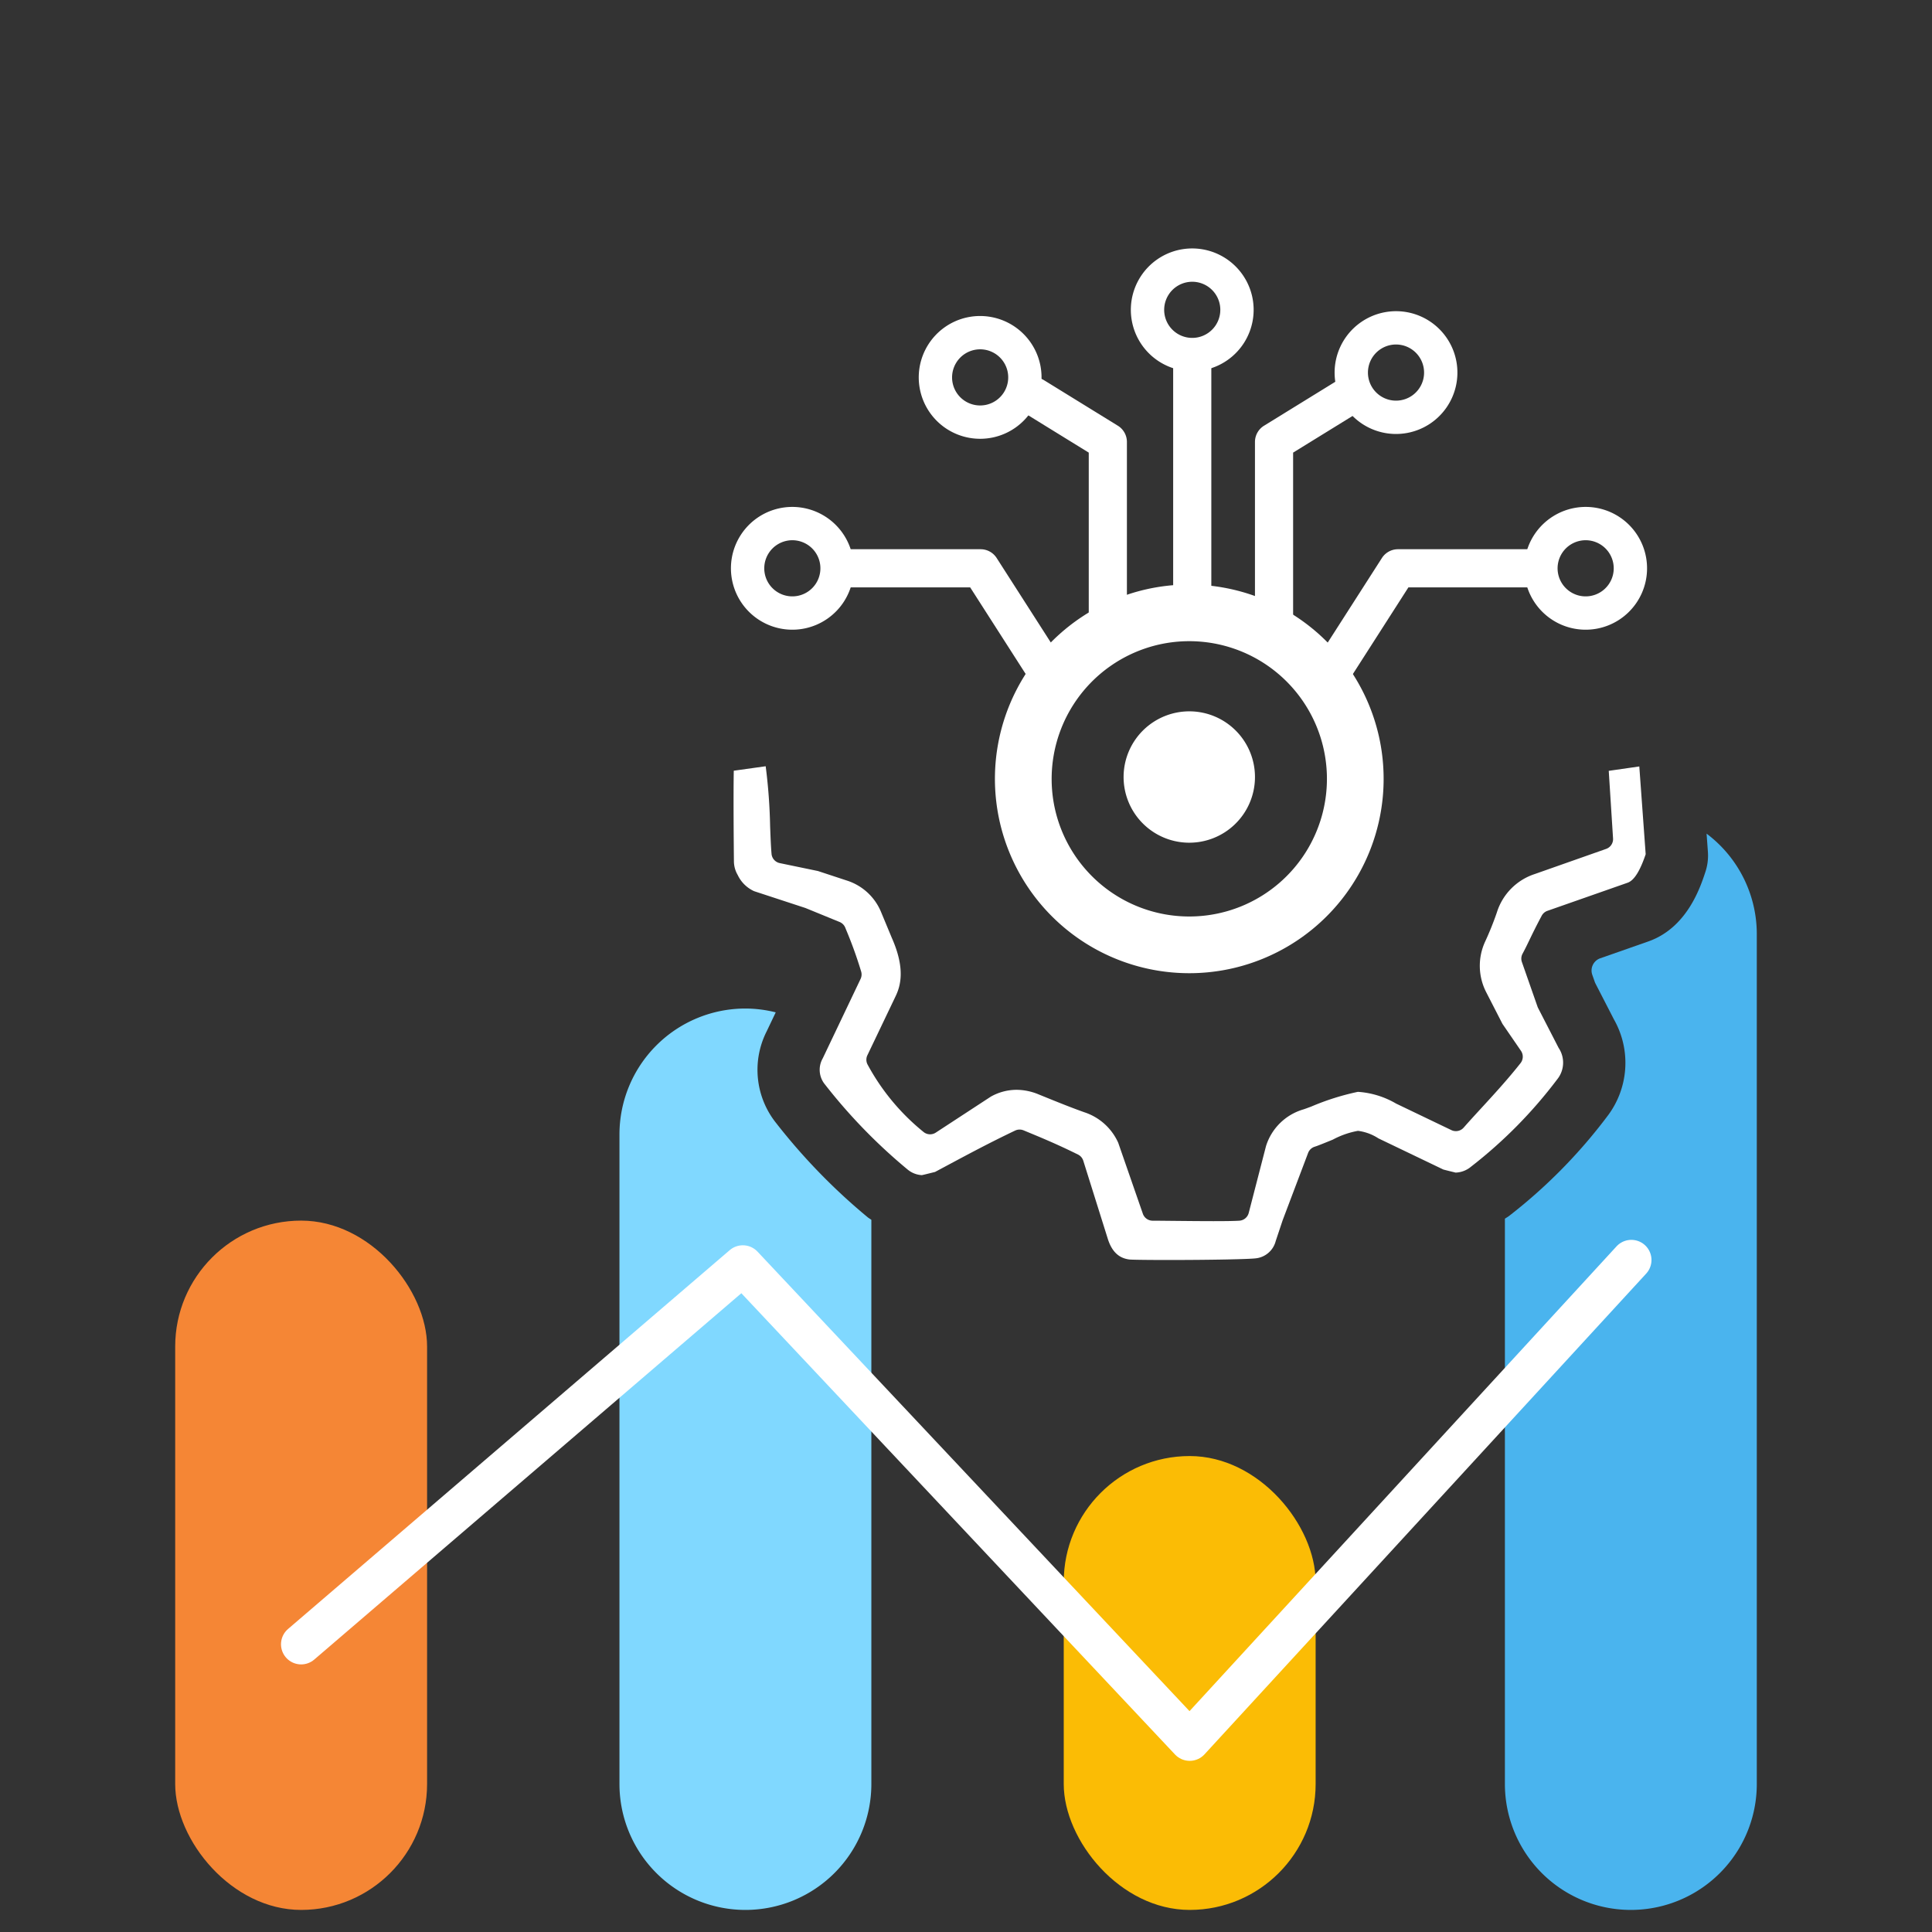 <svg xmlns="http://www.w3.org/2000/svg" viewBox="0 0 136 136"><rect x="0" y="0" width="136" height="136" fill="#333333" stroke="none"/><defs><style>.a{fill:#fbbc05}.b{fill:#f58635}.c,.g{fill:none}.d{fill:#fff}.e{fill:#80d8ff}.f{fill:#4ab4ee}.g{stroke:#fff;stroke-linecap:round;stroke-linejoin:round;stroke-width:2.835px}</style></defs><title>ML-AI-profiling-optimization</title><rect width="17.732" height="31.95" x="74.88" y="102.496" class="a" rx="8.866"/><rect width="17.732" height="48.523" x="12.332" y="85.923" class="b" rx="8.866"/><rect width="17.732" height="63.452" x="43.606" y="70.994" class="c" rx="2.647"/><rect width="17.732" height="31.95" x="74.88" y="102.496" class="c" rx="2.647"/><rect width="17.732" height="77.556" x="105.936" y="56.89" class="c" rx="2.647"/><rect width="17.732" height="48.523" x="12.332" y="85.923" class="c" rx="2.647"/><path d="M79.327,31.111V43.447a1.343,1.343,0,1,1-2.686,0V31.861l-4.554-2.808a1.343,1.343,0,0,1,1.41-2.287l5.193,3.202A1.343,1.343,0,0,1,79.327,31.111Z" class="d"/><path d="M74.619,46.631a1.343,1.343,0,0,1-2.474.726l-3.851-6.009H59.897a1.343,1.343,0,0,1,0-2.686h9.131a1.343,1.343,0,0,1,1.131.619L74.406,45.908A1.337,1.337,0,0,1,74.619,46.631Z" class="d"/><path d="M85.269,25.735V41.981a1.343,1.343,0,1,1-2.686,0V25.735a1.343,1.343,0,1,1,2.686,0Z" class="d"/><path d="M59.994,39.067a4.322,4.322,0,1,1-5.157-3.281A4.327,4.327,0,0,1,59.994,39.067Zm-6.148,1.367a1.976,1.976,0,1,0,1.5-2.358A1.978,1.978,0,0,0,53.846,40.434Z" class="d"/><path d="M88.145,20.872a4.322,4.322,0,1,1-5.157-3.281A4.327,4.327,0,0,1,88.145,20.872Zm-6.148,1.367a1.976,1.976,0,1,0,1.5-2.358A1.978,1.978,0,0,0,81.997,22.238Z" class="d"/><path d="M73.215,25.628a4.322,4.322,0,1,1-5.157-3.281A4.327,4.327,0,0,1,73.215,25.628Zm-6.148,1.367a1.976,1.976,0,1,0,1.5-2.358A1.978,1.978,0,0,0,67.067,26.995Z" class="d"/><path d="M96.22,27.908a1.342,1.342,0,0,1-.639,1.145l-4.554,2.808V43.447a1.343,1.343,0,1,1-2.686,0V31.111a1.343,1.343,0,0,1,.638-1.143L94.172,26.766a1.344,1.344,0,0,1,2.048,1.142Z" class="d"/><path d="M108.881,40.005a1.343,1.343,0,0,1-1.343,1.343H99.142l-4.015,6.266a1.343,1.343,0,0,1-2.262-1.449l4.412-6.884a1.344,1.344,0,0,1,1.131-.619h9.131A1.343,1.343,0,0,1,108.881,40.005Z" class="d"/><path d="M112.558,35.786a4.322,4.322,0,1,1-5.157,3.281A4.327,4.327,0,0,1,112.558,35.786Zm-.509,2.29a1.976,1.976,0,1,0,1.5,2.358A1.978,1.978,0,0,0,112.049,38.076Z" class="d"/><path d="M84.721,50.183a4.624,4.624,0,1,1-5.517,3.51A4.629,4.629,0,0,1,84.721,50.183Z" class="d"/><path d="M99.208,22.008a4.322,4.322,0,1,1-5.157,3.281A4.327,4.327,0,0,1,99.208,22.008Zm-.509,2.29a1.976,1.976,0,1,0,1.5,2.358A1.978,1.978,0,0,0,98.699,24.298Z" class="d"/><path d="M54.645,79.068a6,6,0,0,1-.673-6.475l.634-1.33a8.858,8.858,0,0,0-2.134-.269H52.472a8.866,8.866,0,0,0-8.866,8.866v45.72A8.866,8.866,0,0,0,52.472,134.446h0a8.866,8.866,0,0,0,8.866-8.866V85.867c-.088-.066-.185-.117-.27-.188A42.722,42.722,0,0,1,54.645,79.068Z" class="e"/><path d="M120.132,58.683l.093,1.278a3.647,3.647,0,0,1-.17,1.396c-.355,1.086-1.294,3.969-4.05,4.923l-3.359,1.177a.913.913,0,0,0-.56,1.162l.175.501a.912.912,0,0,0,.051.117l1.3,2.526a6.193,6.193,0,0,1-.503,6.862,36.986,36.986,0,0,1-6.877,6.967c-.095.074-.199.128-.297.196V125.58a8.866,8.866,0,1,0,17.732,0V65.756A8.843,8.843,0,0,0,120.132,58.683Z" class="f"/><path d="M82.202,88.695c-1.637,0-2.545-.018-2.696-.034-.483-.064-1.175-.291-1.539-1.502l-1.711-5.452a.729.729,0,0,0-.373-.435c-1.456-.721-2.551-1.174-3.608-1.611l-.222-.092a.733.733,0,0,0-.593.015c-1.767.841-3.302,1.663-4.787,2.458l-.853.456c-.061.013-.792.201-.93.224a1.712,1.712,0,0,1-1.01-.403,38.564,38.564,0,0,1-5.795-5.964,1.62,1.62,0,0,1-.169-1.855l2.663-5.589a.734.734,0,0,0,.04-.524,29.882,29.882,0,0,0-1.053-2.925l-.065-.16a.728.728,0,0,0-.4-.401l-2.402-.983-3.612-1.184a2.353,2.353,0,0,1-1.159-1.144,1.927,1.927,0,0,1-.265-.978c-.014-1.396-.042-4.567-.01-6.359l2.246-.314a38.757,38.757,0,0,1,.312,4.213c.029.746.054,1.422.1,1.952a.73.73,0,0,0,.579.653l2.686.557,2.029.668a3.876,3.876,0,0,1,2.403,2.187l.769,1.849c.968,2.179.614,3.391.265,4.116L61.059,74.282a.727.727,0,0,0,.004.639,15.656,15.656,0,0,0,3.931,4.748.73.73,0,0,0,.878.06l3.877-2.534a3.692,3.692,0,0,1,1.821-.479,4.084,4.084,0,0,1,1.561.33c1.36.553,2.251.912,3.196,1.249a3.963,3.963,0,0,1,2.388,2.147l1.734,4.997a.73.73,0,0,0,.69.49c.27,0,.752.005,1.333.011.888.009,2.004.021,2.951.021.921,0,1.519-.011,1.826-.033a.73.73,0,0,0,.653-.545l1.216-4.703a3.902,3.902,0,0,1,2.631-2.585c.071-.021.275-.095.557-.201A17.662,17.662,0,0,1,95.587,76.858a6.112,6.112,0,0,1,2.687.826l3.895,1.869a.73.73,0,0,0,.864-.177c.381-.435.805-.896,1.249-1.379.876-.954,1.869-2.035,2.755-3.161a.732.732,0,0,0,.029-.864L105.763,72.074l-1.144-2.229a4.06,4.06,0,0,1-.065-3.584,21.674,21.674,0,0,0,.814-2.027,4.138,4.138,0,0,1,2.677-2.71l5.016-1.767a.73.73,0,0,0,.487-.735l-.303-4.76,2.151-.309.449,6.179c-.403,1.192-.82,1.85-1.274,2.007L108.928,64.117a.727.727,0,0,0-.402.344c-.401.75-.66,1.286-.879,1.74-.164.34-.304.631-.468.932a.729.729,0,0,0-.047.59l1.1,3.142a.611.611,0,0,0,.04.093l1.445,2.807a1.867,1.867,0,0,1-.102,2.216,32.654,32.654,0,0,1-6.067,6.148,1.765,1.765,0,0,1-1.088.414c-.041-.014-.713-.172-.867-.22l-4.565-2.191a3.397,3.397,0,0,0-1.436-.528,5.955,5.955,0,0,0-1.767.617c-.504.206-1.077.44-1.271.498a.729.729,0,0,0-.472.441l-1.794,4.743-.486,1.457a1.629,1.629,0,0,1-1.36,1.213C87.976,88.642,85.23,88.695,82.202,88.695Z" class="d"/><path d="M97.072,51.856a13.681,13.681,0,1,1-16.324-10.385A13.697,13.697,0,0,1,97.072,51.856ZM74.258,56.928a9.69,9.69,0,1,0,7.356-11.562A9.701,9.701,0,0,0,74.258,56.928Z" class="d"/><polyline points="21.198 115.746 52.291 89.077 83.746 122.534 114.836 88.695" class="g"/></svg>